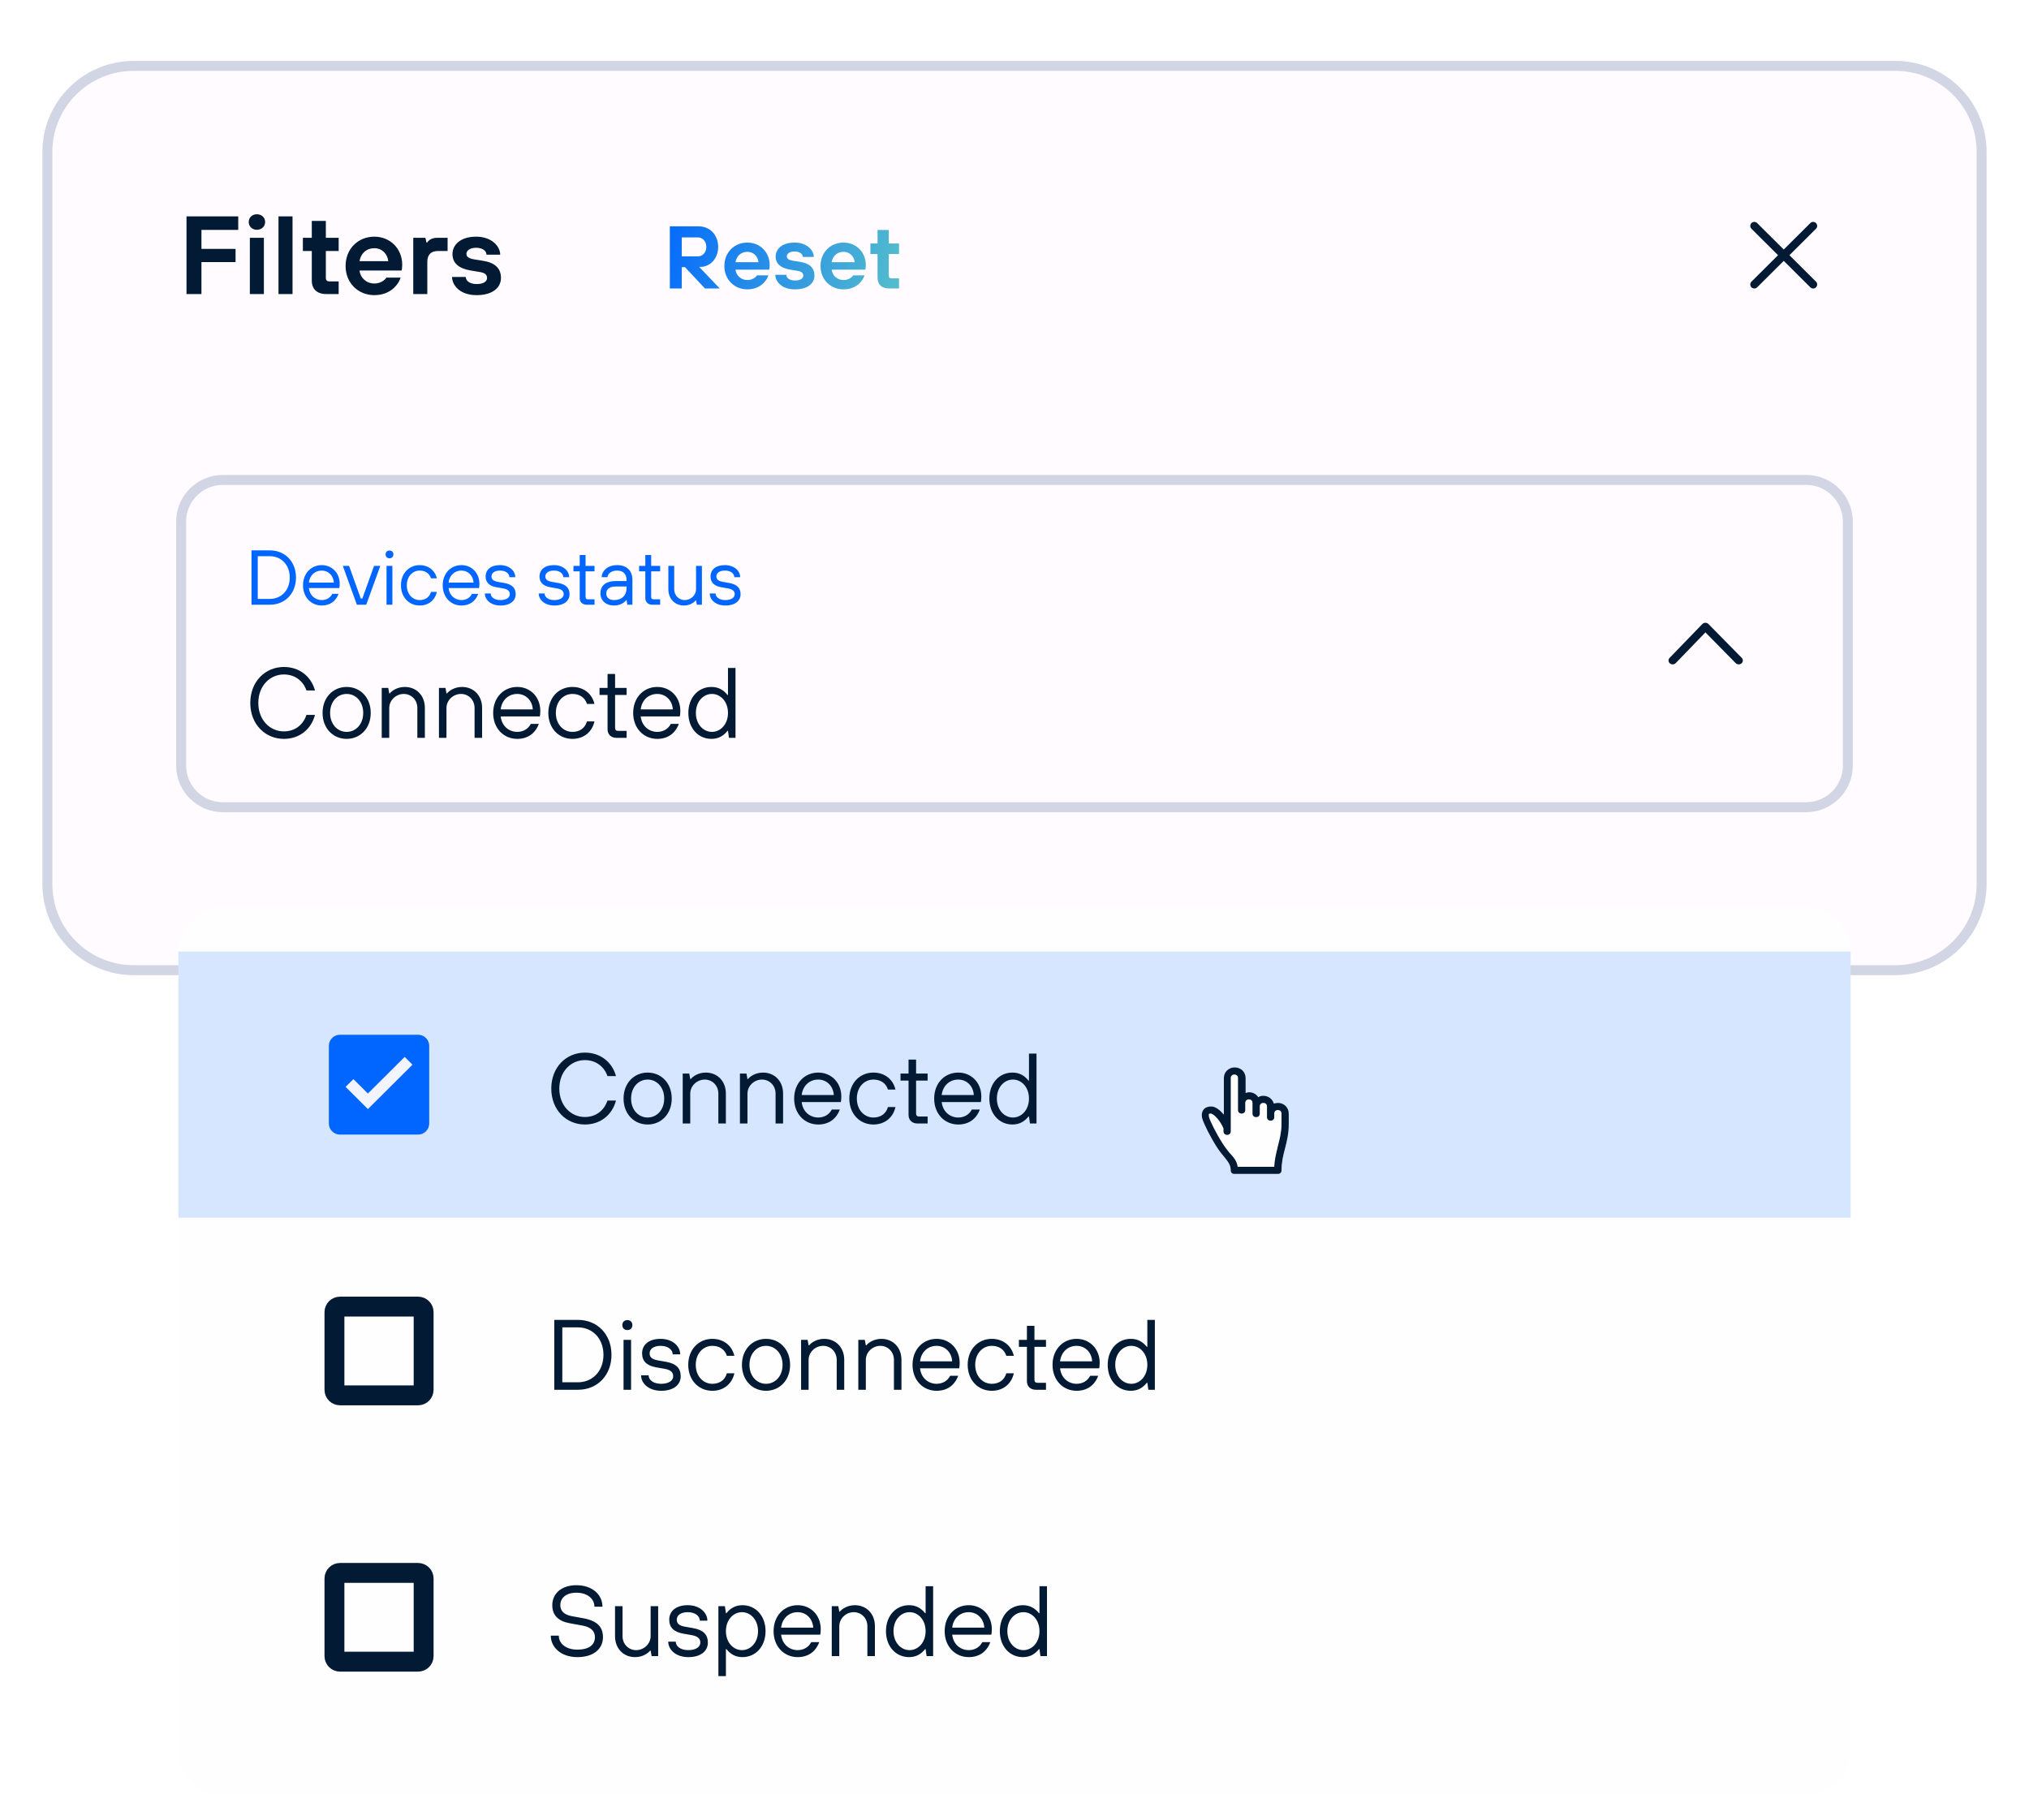 <svg width="204" height="183" viewBox="0 0 204 183" fill="none" xmlns="http://www.w3.org/2000/svg">
<g clip-path="url(#clip0_1959_93016)">
<g filter="url(#filter0_dd_1959_93016)">
<path d="M190.549 3.348H13.45C8.498 3.348 4.483 7.344 4.483 12.274V85.921C4.483 90.851 8.498 94.848 13.45 94.848H190.549C195.502 94.848 199.516 90.851 199.516 85.921V12.274C199.516 7.344 195.502 3.348 190.549 3.348Z" fill="#FFFBFE"/>
<path d="M190.549 3.625H13.45C8.653 3.625 4.764 7.497 4.764 12.273V85.919C4.764 90.695 8.653 94.567 13.45 94.567H190.549C195.347 94.567 199.236 90.695 199.236 85.919V12.273C199.236 7.497 195.347 3.625 190.549 3.625Z" stroke="#D1D5E4"/>
</g>
<path d="M20.254 29.57V26.356H23.684V25.028H20.254V23.12H23.953V21.759H18.752V29.57H20.254ZM25.826 23.109C26.297 23.109 26.656 22.774 26.656 22.328C26.656 21.87 26.297 21.547 25.826 21.547C25.355 21.547 25.008 21.87 25.008 22.328C25.008 22.774 25.355 23.109 25.826 23.109ZM26.532 29.57V23.913H25.12V29.57H26.532ZM29.412 29.57V21.759H28V29.57H29.412ZM34.05 29.57V28.298H33.13C32.873 28.298 32.761 28.186 32.761 27.93V25.24H34.05V23.913H32.761V22.216H31.348V23.913H30.452V25.24H31.348V28.22C31.348 29.057 31.864 29.57 32.794 29.57H34.05ZM37.638 29.681C39.184 29.681 40.025 28.7 40.283 27.918H38.848C38.669 28.197 38.243 28.51 37.638 28.51C36.853 28.51 36.236 27.963 36.147 27.204H40.384C40.406 27.115 40.44 26.892 40.44 26.624C40.44 25.006 39.229 23.801 37.638 23.801C35.99 23.801 34.746 25.04 34.746 26.747C34.746 28.443 35.99 29.681 37.638 29.681ZM36.147 26.267C36.259 25.53 36.808 24.961 37.638 24.961C38.411 24.961 38.96 25.53 39.039 26.267H36.147ZM42.962 29.57V26.345C42.962 25.609 43.332 25.24 44.05 25.24H45.002V23.913H43.96C43.433 23.913 43.108 24.136 42.94 24.404H42.884L42.772 23.913H41.55V29.57H42.962ZM47.925 29.681C49.573 29.681 50.369 28.889 50.369 27.952C50.369 26.992 49.775 26.412 48.542 26.222L47.634 26.077C47.118 25.988 46.894 25.809 46.894 25.53C46.894 25.229 47.208 24.917 47.869 24.917C48.542 24.917 48.912 25.252 48.912 25.609H50.291C50.291 24.794 49.461 23.801 47.869 23.801C46.3 23.801 45.493 24.616 45.493 25.553C45.493 26.457 46.121 27.003 47.331 27.204L48.217 27.349C48.777 27.439 48.968 27.639 48.968 27.963C48.968 28.276 48.654 28.566 47.925 28.566C47.175 28.566 46.827 28.197 46.827 27.851H45.448C45.448 28.566 46.11 29.681 47.925 29.681Z" fill="#031A34"/>
<path d="M70.422 26.841C71.391 26.841 72.207 26.002 72.207 24.842C72.207 23.61 71.373 22.762 70.243 22.762H67.347V29.011H68.548V26.868H68.871L70.88 29.011H72.368L70.297 26.841H70.422ZM68.548 23.878H70.189C70.638 23.878 71.014 24.261 71.014 24.833C71.014 25.395 70.638 25.779 70.189 25.779H68.548V23.878ZM75.143 29.1C76.38 29.1 77.053 28.314 77.259 27.689H76.111C75.968 27.913 75.627 28.163 75.143 28.163C74.515 28.163 74.022 27.725 73.95 27.118H77.34C77.358 27.047 77.385 26.868 77.385 26.654C77.385 25.359 76.416 24.395 75.143 24.395C73.825 24.395 72.829 25.386 72.829 26.752C72.829 28.109 73.825 29.1 75.143 29.1ZM73.95 26.368C74.04 25.779 74.479 25.324 75.143 25.324C75.762 25.324 76.201 25.779 76.264 26.368H73.95ZM79.932 29.1C81.25 29.1 81.887 28.466 81.887 27.716C81.887 26.948 81.412 26.484 80.425 26.332L79.699 26.216C79.286 26.145 79.107 26.002 79.107 25.779C79.107 25.538 79.358 25.288 79.887 25.288C80.425 25.288 80.721 25.556 80.721 25.841H81.824C81.824 25.19 81.16 24.395 79.887 24.395C78.632 24.395 77.986 25.047 77.986 25.797C77.986 26.52 78.488 26.957 79.457 27.118L80.165 27.234C80.613 27.305 80.766 27.466 80.766 27.725C80.766 27.975 80.515 28.207 79.932 28.207C79.331 28.207 79.053 27.913 79.053 27.636H77.95C77.95 28.207 78.479 29.1 79.932 29.1ZM84.811 29.1C86.048 29.1 86.721 28.314 86.927 27.689H85.779C85.635 27.913 85.295 28.163 84.811 28.163C84.183 28.163 83.69 27.725 83.618 27.118H87.007C87.025 27.047 87.052 26.868 87.052 26.654C87.052 25.359 86.084 24.395 84.811 24.395C83.492 24.395 82.497 25.386 82.497 26.752C82.497 28.109 83.492 29.1 84.811 29.1ZM83.618 26.368C83.708 25.779 84.147 25.324 84.811 25.324C85.429 25.324 85.869 25.779 85.931 26.368H83.618ZM90.391 29.011V27.993H89.656C89.449 27.993 89.36 27.904 89.36 27.698V25.547H90.391V24.485H89.36V23.128H88.23V24.485H87.512V25.547H88.23V27.93C88.23 28.6 88.642 29.011 89.386 29.011H90.391Z" fill="white"/>
<path d="M70.422 26.841C71.391 26.841 72.207 26.002 72.207 24.842C72.207 23.61 71.373 22.762 70.243 22.762H67.347V29.011H68.548V26.868H68.871L70.88 29.011H72.368L70.297 26.841H70.422ZM68.548 23.878H70.189C70.638 23.878 71.014 24.261 71.014 24.833C71.014 25.395 70.638 25.779 70.189 25.779H68.548V23.878ZM75.143 29.1C76.38 29.1 77.053 28.314 77.259 27.689H76.111C75.968 27.913 75.627 28.163 75.143 28.163C74.515 28.163 74.022 27.725 73.95 27.118H77.34C77.358 27.047 77.385 26.868 77.385 26.654C77.385 25.359 76.416 24.395 75.143 24.395C73.825 24.395 72.829 25.386 72.829 26.752C72.829 28.109 73.825 29.1 75.143 29.1ZM73.95 26.368C74.04 25.779 74.479 25.324 75.143 25.324C75.762 25.324 76.201 25.779 76.264 26.368H73.95ZM79.932 29.1C81.25 29.1 81.887 28.466 81.887 27.716C81.887 26.948 81.412 26.484 80.425 26.332L79.699 26.216C79.286 26.145 79.107 26.002 79.107 25.779C79.107 25.538 79.358 25.288 79.887 25.288C80.425 25.288 80.721 25.556 80.721 25.841H81.824C81.824 25.19 81.16 24.395 79.887 24.395C78.632 24.395 77.986 25.047 77.986 25.797C77.986 26.52 78.488 26.957 79.457 27.118L80.165 27.234C80.613 27.305 80.766 27.466 80.766 27.725C80.766 27.975 80.515 28.207 79.932 28.207C79.331 28.207 79.053 27.913 79.053 27.636H77.95C77.95 28.207 78.479 29.1 79.932 29.1ZM84.811 29.1C86.048 29.1 86.721 28.314 86.927 27.689H85.779C85.635 27.913 85.295 28.163 84.811 28.163C84.183 28.163 83.69 27.725 83.618 27.118H87.007C87.025 27.047 87.052 26.868 87.052 26.654C87.052 25.359 86.084 24.395 84.811 24.395C83.492 24.395 82.497 25.386 82.497 26.752C82.497 28.109 83.492 29.1 84.811 29.1ZM83.618 26.368C83.708 25.779 84.147 25.324 84.811 25.324C85.429 25.324 85.869 25.779 85.931 26.368H83.618ZM90.391 29.011V27.993H89.656C89.449 27.993 89.36 27.904 89.36 27.698V25.547H90.391V24.485H89.36V23.128H88.23V24.485H87.512V25.547H88.23V27.93C88.23 28.6 88.642 29.011 89.386 29.011H90.391Z" fill="url(#paint0_linear_1959_93016)"/>
<path d="M182.054 28.93C182.212 29.05 182.44 29.038 182.584 28.893C182.742 28.736 182.742 28.481 182.584 28.324L179.913 25.664L182.584 23.005L182.621 22.963C182.741 22.805 182.73 22.579 182.584 22.435C182.426 22.277 182.17 22.277 182.012 22.435L179.341 25.094L176.669 22.434L176.627 22.398C176.469 22.278 176.241 22.29 176.096 22.434C175.938 22.592 175.938 22.847 176.096 23.004L178.768 25.664L176.096 28.324L176.06 28.365C175.939 28.523 175.951 28.749 176.096 28.894C176.254 29.051 176.51 29.051 176.669 28.894L179.341 26.234L182.012 28.893L182.054 28.93Z" fill="#031A34"/>
<path d="M181.582 48.262H22.417C20.096 48.262 18.214 50.135 18.214 52.446V76.995C18.214 79.306 20.096 81.179 22.417 81.179H181.582C183.903 81.179 185.785 79.306 185.785 76.995V52.446C185.785 50.135 183.903 48.262 181.582 48.262Z" fill="#FFFBFE"/>
<path d="M27.131 60.815C28.661 60.815 29.759 59.683 29.759 58.081C29.759 56.48 28.661 55.348 27.131 55.348H25.287V60.815H27.131ZM25.915 55.934H27.131C28.269 55.934 29.132 56.793 29.132 58.081C29.132 59.37 28.269 60.23 27.131 60.23H25.915V55.934ZM32.35 60.894C33.174 60.894 33.763 60.464 34.037 59.722H33.409C33.213 60.112 32.821 60.347 32.35 60.347C31.691 60.347 31.134 59.878 31.055 59.136H34.115C34.131 59.089 34.155 58.933 34.155 58.706C34.155 57.613 33.37 56.832 32.35 56.832C31.291 56.832 30.467 57.652 30.467 58.863C30.467 60.073 31.291 60.894 32.35 60.894ZM31.055 58.589C31.134 57.886 31.644 57.379 32.35 57.379C33.017 57.379 33.527 57.886 33.566 58.589H31.055ZM36.823 60.815L38.235 56.91H37.607L36.431 60.191H36.274L35.097 56.91H34.469L35.881 60.815H36.823ZM39.161 56.144C39.396 56.144 39.553 55.988 39.553 55.754C39.553 55.52 39.396 55.363 39.161 55.363C38.926 55.363 38.769 55.52 38.769 55.754C38.769 55.988 38.926 56.144 39.161 56.144ZM39.451 60.815V56.91H38.863V60.815H39.451ZM42.196 60.894C43.059 60.894 43.726 60.386 43.922 59.526H43.334C43.177 60.073 42.745 60.347 42.196 60.347C41.49 60.347 40.902 59.761 40.902 58.863C40.902 57.964 41.49 57.379 42.196 57.379C42.745 57.379 43.177 57.652 43.334 58.16H43.922C43.726 57.34 43.059 56.832 42.196 56.832C41.137 56.832 40.313 57.652 40.313 58.863C40.313 60.073 41.137 60.894 42.196 60.894ZM46.395 60.894C47.219 60.894 47.807 60.464 48.082 59.722H47.454C47.258 60.112 46.866 60.347 46.395 60.347C45.736 60.347 45.179 59.878 45.1 59.136H48.16C48.176 59.089 48.2 58.933 48.2 58.706C48.2 57.613 47.415 56.832 46.395 56.832C45.336 56.832 44.512 57.652 44.512 58.863C44.512 60.073 45.336 60.894 46.395 60.894ZM45.1 58.589C45.179 57.886 45.689 57.379 46.395 57.379C47.062 57.379 47.572 57.886 47.611 58.589H45.1ZM50.317 60.894C51.337 60.894 51.847 60.386 51.847 59.761C51.847 59.136 51.493 58.769 50.709 58.628L50.042 58.511C49.571 58.425 49.414 58.238 49.414 57.964C49.414 57.652 49.689 57.379 50.277 57.379C50.866 57.379 51.219 57.691 51.219 58.042H51.807C51.807 57.418 51.219 56.832 50.277 56.832C49.297 56.832 48.826 57.34 48.826 57.964C48.826 58.581 49.203 58.933 49.924 59.058L50.591 59.175C51.062 59.261 51.258 59.448 51.258 59.761C51.258 60.073 50.944 60.347 50.317 60.347C49.689 60.347 49.336 60.034 49.336 59.683H48.747C48.747 60.308 49.336 60.894 50.317 60.894ZM55.734 60.894C56.754 60.894 57.264 60.386 57.264 59.761C57.264 59.136 56.911 58.769 56.126 58.628L55.459 58.511C54.989 58.425 54.832 58.238 54.832 57.964C54.832 57.652 55.106 57.379 55.695 57.379C56.283 57.379 56.636 57.691 56.636 58.042H57.225C57.225 57.418 56.636 56.832 55.695 56.832C54.714 56.832 54.243 57.34 54.243 57.964C54.243 58.581 54.62 58.933 55.342 59.058L56.008 59.175C56.48 59.261 56.676 59.448 56.676 59.761C56.676 60.073 56.362 60.347 55.734 60.347C55.106 60.347 54.753 60.034 54.753 59.683H54.165C54.165 60.308 54.753 60.894 55.734 60.894ZM59.776 60.815V60.269H59.109C58.952 60.269 58.874 60.191 58.874 60.034V57.457H59.776V56.91H58.874V55.816H58.285V56.91H57.657V57.457H58.285V60.151C58.285 60.542 58.56 60.815 58.991 60.815H59.776ZM61.74 60.894C62.368 60.894 62.807 60.581 62.956 60.347H62.996L63.074 60.815H63.584V58.316C63.584 57.379 62.996 56.832 62.054 56.832C61.073 56.832 60.524 57.418 60.485 58.042H61.073C61.113 57.691 61.466 57.379 62.054 57.379C62.643 57.379 62.996 57.73 62.996 58.316V58.433H61.937C60.838 58.433 60.367 58.941 60.367 59.683C60.367 60.386 60.916 60.894 61.74 60.894ZM61.74 60.347C61.23 60.347 60.956 60.073 60.956 59.683C60.956 59.292 61.23 58.98 61.937 58.98H62.996V59.136C62.996 59.878 62.525 60.347 61.74 60.347ZM66.374 60.815V60.269H65.707C65.55 60.269 65.471 60.191 65.471 60.034V57.457H66.374V56.91H65.471V55.816H64.883V56.91H64.255V57.457H64.883V60.151C64.883 60.542 65.157 60.815 65.589 60.815H66.374ZM68.767 60.894C69.34 60.894 69.756 60.612 69.944 60.386H69.983L70.062 60.815H70.572V56.91H69.983V59.253C69.983 59.839 69.473 60.347 68.846 60.347C68.257 60.347 67.786 59.878 67.786 59.253V56.91H67.198V59.253C67.198 60.23 67.865 60.894 68.767 60.894ZM72.928 60.894C73.948 60.894 74.458 60.386 74.458 59.761C74.458 59.136 74.105 58.769 73.32 58.628L72.653 58.511C72.183 58.425 72.025 58.238 72.025 57.964C72.025 57.652 72.3 57.379 72.889 57.379C73.477 57.379 73.83 57.691 73.83 58.042H74.419C74.419 57.418 73.83 56.832 72.889 56.832C71.908 56.832 71.437 57.34 71.437 57.964C71.437 58.581 71.814 58.933 72.535 59.058L73.203 59.175C73.673 59.261 73.869 59.448 73.869 59.761C73.869 60.073 73.555 60.347 72.928 60.347C72.3 60.347 71.947 60.034 71.947 59.683H71.359C71.359 60.308 71.947 60.894 72.928 60.894Z" fill="#0066FF"/>
<path d="M28.544 74.305C30.057 74.305 31.267 73.401 31.671 71.895H30.813C30.46 72.949 29.603 73.552 28.544 73.552C27.131 73.552 25.971 72.397 25.971 70.69C25.971 68.982 27.131 67.827 28.544 67.827C29.603 67.827 30.46 68.43 30.813 69.434H31.671C31.267 67.978 30.057 67.074 28.544 67.074C26.677 67.074 25.164 68.53 25.164 70.69C25.164 72.849 26.677 74.305 28.544 74.305ZM34.853 74.305C36.215 74.305 37.274 73.251 37.274 71.694C37.274 70.137 36.215 69.083 34.853 69.083C33.491 69.083 32.432 70.137 32.432 71.694C32.432 73.251 33.491 74.305 34.853 74.305ZM34.853 73.602C33.945 73.602 33.189 72.849 33.189 71.694C33.189 70.539 33.945 69.786 34.853 69.786C35.761 69.786 36.518 70.539 36.518 71.694C36.518 72.849 35.761 73.602 34.853 73.602ZM39.136 74.204V71.192C39.136 70.439 39.792 69.786 40.599 69.786C41.356 69.786 41.961 70.388 41.961 71.192V74.204H42.717V71.192C42.717 69.936 41.86 69.083 40.7 69.083C39.963 69.083 39.409 69.454 39.187 69.736H39.136L39.035 69.183H38.38V74.204H39.136ZM44.889 74.204V71.192C44.889 70.439 45.545 69.786 46.352 69.786C47.109 69.786 47.714 70.388 47.714 71.192V74.204H48.471V71.192C48.471 69.936 47.613 69.083 46.453 69.083C45.717 69.083 45.162 69.454 44.94 69.736H44.889L44.789 69.183H44.133V74.204H44.889ZM52.005 74.305C53.064 74.305 53.821 73.753 54.173 72.799H53.367C53.114 73.301 52.61 73.602 52.005 73.602C51.157 73.602 50.441 72.999 50.34 72.045H54.274C54.295 71.985 54.325 71.784 54.325 71.493C54.325 70.087 53.316 69.083 52.005 69.083C50.643 69.083 49.584 70.137 49.584 71.694C49.584 73.251 50.643 74.305 52.005 74.305ZM50.34 71.342C50.441 70.439 51.097 69.786 52.005 69.786C52.862 69.786 53.518 70.439 53.568 71.342H50.34ZM57.551 74.305C58.66 74.305 59.518 73.652 59.77 72.547H59.014C58.812 73.251 58.257 73.602 57.551 73.602C56.643 73.602 55.886 72.849 55.886 71.694C55.886 70.539 56.643 69.786 57.551 69.786C58.257 69.786 58.812 70.137 59.014 70.79H59.77C59.518 69.736 58.66 69.083 57.551 69.083C56.189 69.083 55.13 70.137 55.13 71.694C55.13 73.251 56.189 74.305 57.551 74.305ZM63.002 74.204V73.501H62.145C61.943 73.501 61.842 73.401 61.842 73.2V69.886H63.002V69.183H61.842V67.777H61.085V69.183H60.278V69.886H61.085V73.351C61.085 73.853 61.438 74.204 61.993 74.204H63.002ZM66.082 74.305C67.141 74.305 67.898 73.753 68.251 72.799H67.444C67.192 73.301 66.688 73.602 66.082 73.602C65.235 73.602 64.519 72.999 64.418 72.045H68.352C68.372 71.985 68.403 71.784 68.403 71.493C68.403 70.087 67.394 69.083 66.082 69.083C64.721 69.083 63.661 70.137 63.661 71.694C63.661 73.251 64.721 74.305 66.082 74.305ZM64.418 71.342C64.519 70.439 65.174 69.786 66.082 69.786C66.94 69.786 67.596 70.439 67.646 71.342H64.418ZM71.528 74.305C72.234 74.305 72.739 74.004 73.142 73.501H73.193L73.293 74.204H73.949V67.175H73.193V69.886H73.142C72.739 69.384 72.234 69.083 71.528 69.083C70.217 69.083 69.208 70.137 69.208 71.694C69.208 73.251 70.217 74.305 71.528 74.305ZM71.579 73.602C70.721 73.602 69.965 72.849 69.965 71.694C69.965 70.539 70.721 69.786 71.579 69.786C72.436 69.786 73.193 70.539 73.193 71.694C73.193 72.849 72.436 73.602 71.579 73.602Z" fill="#031A34"/>
<path d="M175.23 66.423C175.23 66.533 175.182 66.636 175.098 66.71C174.927 66.856 174.668 66.846 174.51 66.688L171.467 63.595L168.481 66.686C168.325 66.845 168.065 66.856 167.894 66.711C167.728 66.571 167.711 66.33 167.857 66.17C167.86 66.167 167.862 66.164 167.865 66.161L171.156 62.757C171.235 62.675 171.346 62.629 171.462 62.629C171.577 62.628 171.689 62.673 171.769 62.753L175.12 66.159C175.191 66.23 175.23 66.325 175.23 66.423Z" fill="#031A34"/>
<path d="M181.582 48.262H22.417C20.096 48.262 18.214 50.135 18.214 52.446V76.995C18.214 79.306 20.096 81.179 22.417 81.179H181.582C183.903 81.179 185.785 79.306 185.785 76.995V52.446C185.785 50.135 183.903 48.262 181.582 48.262Z" stroke="#D1D5E4"/>
<g filter="url(#filter1_dd_1959_93016)">
<path d="M181.582 79.227H22.417C19.941 79.227 17.934 81.225 17.934 83.69V164.031C17.934 166.497 19.941 168.495 22.417 168.495H181.582C184.058 168.495 186.065 166.497 186.065 164.031V83.69C186.065 81.225 184.058 79.227 181.582 79.227Z" fill="#FEFEFF"/>
<path d="M186.065 83.691H17.934V110.472H186.065V83.691Z" fill="#0066FF" fill-opacity="0.16"/>
<path d="M42.032 92.059H34.186C33.567 92.059 33.065 92.558 33.065 93.174V100.985C33.065 101.602 33.567 102.101 34.186 102.101H42.032C42.651 102.101 43.153 101.602 43.153 100.985V93.174C43.153 92.558 42.651 92.059 42.032 92.059Z" fill="#0066FF"/>
<path d="M36.989 99.534L34.747 97.302L35.532 96.521L36.989 97.971L40.688 94.289L41.472 95.07L36.989 99.534Z" fill="#F2F4FF"/>
<path d="M58.806 101.086C60.319 101.086 61.53 100.182 61.934 98.676H61.076C60.723 99.73 59.865 100.333 58.806 100.333C57.394 100.333 56.234 99.178 56.234 97.471C56.234 95.764 57.394 94.609 58.806 94.609C59.865 94.609 60.723 95.211 61.076 96.216H61.934C61.53 94.759 60.319 93.856 58.806 93.856C56.94 93.856 55.427 95.312 55.427 97.471C55.427 99.63 56.94 101.086 58.806 101.086ZM65.116 101.086C66.478 101.086 67.537 100.032 67.537 98.475C67.537 96.918 66.478 95.864 65.116 95.864C63.754 95.864 62.694 96.918 62.694 98.475C62.694 100.032 63.754 101.086 65.116 101.086ZM65.116 100.383C64.208 100.383 63.451 99.63 63.451 98.475C63.451 97.32 64.208 96.567 65.116 96.567C66.024 96.567 66.78 97.32 66.78 98.475C66.78 99.63 66.024 100.383 65.116 100.383ZM69.399 100.986V97.973C69.399 97.22 70.055 96.567 70.862 96.567C71.618 96.567 72.224 97.17 72.224 97.973V100.986H72.98V97.973C72.98 96.718 72.123 95.864 70.963 95.864C70.226 95.864 69.671 96.236 69.45 96.517H69.399L69.298 95.964H68.642V100.986H69.399ZM75.152 100.986V97.973C75.152 97.22 75.808 96.567 76.615 96.567C77.371 96.567 77.977 97.17 77.977 97.973V100.986H78.733V97.973C78.733 96.718 77.876 95.864 76.716 95.864C75.979 95.864 75.424 96.236 75.202 96.517H75.152L75.051 95.964H74.395V100.986H75.152ZM82.267 101.086C83.327 101.086 84.083 100.534 84.436 99.58H83.629C83.377 100.082 82.873 100.383 82.267 100.383C81.42 100.383 80.704 99.781 80.603 98.827H84.537C84.557 98.766 84.588 98.566 84.588 98.274C84.588 96.868 83.579 95.864 82.267 95.864C80.906 95.864 79.846 96.918 79.846 98.475C79.846 100.032 80.906 101.086 82.267 101.086ZM80.603 98.124C80.704 97.22 81.359 96.567 82.267 96.567C83.125 96.567 83.781 97.22 83.831 98.124H80.603ZM87.813 101.086C88.923 101.086 89.781 100.433 90.033 99.329H89.276C89.074 100.032 88.52 100.383 87.813 100.383C86.906 100.383 86.149 99.63 86.149 98.475C86.149 97.32 86.906 96.567 87.813 96.567C88.52 96.567 89.074 96.918 89.276 97.571H90.033C89.781 96.517 88.923 95.864 87.813 95.864C86.452 95.864 85.392 96.918 85.392 98.475C85.392 100.032 86.452 101.086 87.813 101.086ZM93.265 100.986V100.283H92.407C92.206 100.283 92.105 100.182 92.105 99.981V96.667H93.265V95.964H92.105V94.558H91.348V95.964H90.541V96.667H91.348V100.132C91.348 100.634 91.701 100.986 92.256 100.986H93.265ZM96.345 101.086C97.404 101.086 98.161 100.534 98.514 99.58H97.707C97.455 100.082 96.95 100.383 96.345 100.383C95.498 100.383 94.781 99.781 94.68 98.827H98.615C98.635 98.766 98.665 98.566 98.665 98.274C98.665 96.868 97.656 95.864 96.345 95.864C94.983 95.864 93.924 96.918 93.924 98.475C93.924 100.032 94.983 101.086 96.345 101.086ZM94.68 98.124C94.781 97.22 95.437 96.567 96.345 96.567C97.203 96.567 97.858 97.22 97.909 98.124H94.68ZM101.791 101.086C102.497 101.086 103.001 100.785 103.405 100.283H103.455L103.556 100.986H104.212V93.956H103.455V96.667H103.405C103.001 96.165 102.497 95.864 101.791 95.864C100.479 95.864 99.471 96.918 99.471 98.475C99.471 100.032 100.479 101.086 101.791 101.086ZM101.841 100.383C100.984 100.383 100.227 99.63 100.227 98.475C100.227 97.32 100.984 96.567 101.841 96.567C102.699 96.567 103.455 97.32 103.455 98.475C103.455 99.63 102.699 100.383 101.841 100.383Z" fill="#031A34"/>
<path d="M186.065 110.469H17.934V137.249H186.065V110.469Z" fill="#FEFEFF"/>
<path d="M42.033 119.398H34.186C33.877 119.398 33.626 119.648 33.626 119.956V127.767C33.626 128.075 33.877 128.325 34.186 128.325H42.033C42.342 128.325 42.593 128.075 42.593 127.767V119.956C42.593 119.648 42.342 119.398 42.033 119.398Z" stroke="#031A34" stroke-width="2"/>
<path d="M58.1 127.764C60.067 127.764 61.48 126.308 61.48 124.249C61.48 122.191 60.067 120.734 58.1 120.734H55.73V127.764H58.1ZM56.536 121.488H58.1C59.563 121.488 60.673 122.592 60.673 124.249C60.673 125.906 59.563 127.011 58.1 127.011H56.536V121.488ZM63.076 121.759C63.378 121.759 63.58 121.558 63.58 121.257C63.58 120.955 63.378 120.754 63.076 120.754C62.773 120.754 62.571 120.955 62.571 121.257C62.571 121.558 62.773 121.759 63.076 121.759ZM63.449 127.764V122.743H62.692V127.764H63.449ZM66.474 127.865C67.785 127.865 68.441 127.212 68.441 126.408C68.441 125.605 67.987 125.133 66.978 124.952L66.121 124.802C65.515 124.691 65.314 124.45 65.314 124.099C65.314 123.697 65.667 123.345 66.423 123.345C67.18 123.345 67.634 123.747 67.634 124.199H68.39C68.39 123.396 67.634 122.642 66.423 122.642C65.162 122.642 64.557 123.295 64.557 124.099C64.557 124.892 65.041 125.344 65.969 125.505L66.827 125.655C67.432 125.766 67.684 126.007 67.684 126.408C67.684 126.81 67.281 127.162 66.474 127.162C65.667 127.162 65.213 126.76 65.213 126.308H64.456C64.456 127.111 65.213 127.865 66.474 127.865ZM71.618 127.865C72.728 127.865 73.585 127.212 73.837 126.107H73.081C72.879 126.81 72.324 127.162 71.618 127.162C70.71 127.162 69.953 126.408 69.953 125.254C69.953 124.099 70.71 123.345 71.618 123.345C72.324 123.345 72.879 123.697 73.081 124.35H73.837C73.585 123.295 72.728 122.642 71.618 122.642C70.256 122.642 69.197 123.697 69.197 125.254C69.197 126.81 70.256 127.865 71.618 127.865ZM77.017 127.865C78.379 127.865 79.438 126.81 79.438 125.254C79.438 123.697 78.379 122.642 77.017 122.642C75.655 122.642 74.596 123.697 74.596 125.254C74.596 126.81 75.655 127.865 77.017 127.865ZM77.017 127.162C76.109 127.162 75.352 126.408 75.352 125.254C75.352 124.099 76.109 123.345 77.017 123.345C77.925 123.345 78.681 124.099 78.681 125.254C78.681 126.408 77.925 127.162 77.017 127.162ZM81.299 127.764V124.751C81.299 123.998 81.955 123.345 82.762 123.345C83.519 123.345 84.124 123.948 84.124 124.751V127.764H84.881V124.751C84.881 123.496 84.023 122.642 82.863 122.642C82.127 122.642 81.572 123.014 81.35 123.295H81.299L81.199 122.743H80.543V127.764H81.299ZM87.053 127.764V124.751C87.053 123.998 87.709 123.345 88.516 123.345C89.272 123.345 89.878 123.948 89.878 124.751V127.764H90.634V124.751C90.634 123.496 89.777 122.642 88.617 122.642C87.88 122.642 87.325 123.014 87.103 123.295H87.053L86.952 122.743H86.296V127.764H87.053ZM94.168 127.865C95.227 127.865 95.984 127.312 96.337 126.358H95.53C95.278 126.86 94.773 127.162 94.168 127.162C93.32 127.162 92.604 126.559 92.503 125.605H96.438C96.458 125.545 96.488 125.344 96.488 125.053C96.488 123.647 95.479 122.642 94.168 122.642C92.806 122.642 91.747 123.697 91.747 125.254C91.747 126.81 92.806 127.865 94.168 127.865ZM92.503 124.902C92.604 123.998 93.26 123.345 94.168 123.345C95.025 123.345 95.681 123.998 95.731 124.902H92.503ZM99.715 127.865C100.824 127.865 101.682 127.212 101.934 126.107H101.177C100.975 126.81 100.421 127.162 99.715 127.162C98.807 127.162 98.05 126.408 98.05 125.254C98.05 124.099 98.807 123.345 99.715 123.345C100.421 123.345 100.975 123.697 101.177 124.35H101.934C101.682 123.295 100.824 122.642 99.715 122.642C98.353 122.642 97.293 123.697 97.293 125.254C97.293 126.81 98.353 127.865 99.715 127.865ZM105.166 127.764V127.061H104.308C104.107 127.061 104.006 126.961 104.006 126.76V123.446H105.166V122.743H104.006V121.337H103.249V122.743H102.442V123.446H103.249V126.911C103.249 127.413 103.602 127.764 104.157 127.764H105.166ZM108.245 127.865C109.305 127.865 110.061 127.312 110.414 126.358H109.607C109.355 126.86 108.851 127.162 108.245 127.162C107.398 127.162 106.682 126.559 106.581 125.605H110.515C110.535 125.545 110.566 125.344 110.566 125.053C110.566 123.647 109.557 122.642 108.245 122.642C106.884 122.642 105.824 123.697 105.824 125.254C105.824 126.81 106.884 127.865 108.245 127.865ZM106.581 124.902C106.682 123.998 107.338 123.345 108.245 123.345C109.103 123.345 109.759 123.998 109.809 124.902H106.581ZM113.691 127.865C114.397 127.865 114.902 127.563 115.305 127.061H115.356L115.457 127.764H116.112V120.734H115.356V123.446H115.305C114.902 122.944 114.397 122.642 113.691 122.642C112.38 122.642 111.371 123.697 111.371 125.254C111.371 126.81 112.38 127.865 113.691 127.865ZM113.742 127.162C112.884 127.162 112.128 126.408 112.128 125.254C112.128 124.099 112.884 123.345 113.742 123.345C114.599 123.345 115.356 124.099 115.356 125.254C115.356 126.408 114.599 127.162 113.742 127.162Z" fill="#031A34"/>
<path d="M186.065 137.25H17.934V164.03H186.065V137.25Z" fill="#FEFEFF"/>
<path d="M42.033 146.18H34.186C33.877 146.18 33.626 146.429 33.626 146.738V154.549C33.626 154.857 33.877 155.107 34.186 155.107H42.033C42.342 155.107 42.593 154.857 42.593 154.549V146.738C42.593 146.429 42.342 146.18 42.033 146.18Z" stroke="#031A34" stroke-width="2"/>
<path d="M58.05 154.649C59.715 154.649 60.623 153.795 60.623 152.64C60.623 151.586 60.017 150.983 58.605 150.732L57.495 150.531C56.699 150.391 56.335 149.979 56.335 149.427C56.335 148.724 56.89 148.171 57.949 148.171C59.109 148.171 59.765 148.824 59.765 149.577H60.572C60.572 148.372 59.563 147.418 57.949 147.418C56.436 147.418 55.528 148.272 55.528 149.427C55.528 150.431 56.123 151.023 57.243 151.234L58.605 151.485C59.412 151.636 59.816 152.038 59.816 152.64C59.816 153.343 59.311 153.895 58.05 153.895C56.84 153.895 56.184 153.243 56.184 152.49H55.377C55.377 153.644 56.386 154.649 58.05 154.649ZM63.853 154.649C64.59 154.649 65.124 154.287 65.366 153.996H65.417L65.517 154.548H66.173V149.527H65.417V152.54C65.417 153.293 64.761 153.946 63.954 153.946C63.197 153.946 62.592 153.343 62.592 152.54V149.527H61.836V152.54C61.836 153.795 62.693 154.649 63.853 154.649ZM69.203 154.649C70.514 154.649 71.17 153.996 71.17 153.193C71.17 152.389 70.716 151.917 69.707 151.736L68.85 151.586C68.245 151.475 68.043 151.234 68.043 150.883C68.043 150.481 68.396 150.129 69.153 150.129C69.909 150.129 70.363 150.531 70.363 150.983H71.12C71.12 150.18 70.363 149.427 69.153 149.427C67.892 149.427 67.286 150.079 67.286 150.883C67.286 151.676 67.77 152.128 68.699 152.289L69.556 152.439C70.161 152.55 70.413 152.791 70.413 153.193C70.413 153.594 70.01 153.946 69.203 153.946C68.396 153.946 67.942 153.544 67.942 153.092H67.185C67.185 153.896 67.942 154.649 69.203 154.649ZM72.985 156.557V153.845H73.036C73.439 154.347 73.944 154.649 74.65 154.649C75.961 154.649 76.97 153.594 76.97 152.038C76.97 150.481 75.961 149.427 74.65 149.427C73.944 149.427 73.439 149.728 73.036 150.23H72.985L72.885 149.527H72.229V156.557H72.985ZM74.6 153.946C73.742 153.946 72.985 153.193 72.985 152.038C72.985 150.883 73.742 150.129 74.6 150.129C75.457 150.129 76.213 150.883 76.213 152.038C76.213 153.193 75.457 153.946 74.6 153.946ZM80.199 154.649C81.259 154.649 82.015 154.096 82.368 153.142H81.561C81.309 153.644 80.805 153.946 80.199 153.946C79.352 153.946 78.636 153.343 78.535 152.389H82.469C82.489 152.329 82.52 152.128 82.52 151.837C82.52 150.431 81.511 149.427 80.199 149.427C78.838 149.427 77.778 150.481 77.778 152.038C77.778 153.594 78.838 154.649 80.199 154.649ZM78.535 151.686C78.636 150.782 79.291 150.129 80.199 150.129C81.057 150.129 81.713 150.782 81.763 151.686H78.535ZM84.384 154.548V151.535C84.384 150.782 85.039 150.129 85.846 150.129C86.603 150.129 87.208 150.732 87.208 151.535V154.548H87.965V151.535C87.965 150.28 87.107 149.427 85.947 149.427C85.211 149.427 84.656 149.798 84.434 150.079H84.384L84.283 149.527H83.627V154.548H84.384ZM91.398 154.649C92.104 154.649 92.609 154.347 93.012 153.845H93.063L93.163 154.548H93.819V147.518H93.063V150.23H93.012C92.609 149.728 92.104 149.427 91.398 149.427C90.087 149.427 89.078 150.481 89.078 152.038C89.078 153.594 90.087 154.649 91.398 154.649ZM91.448 153.946C90.591 153.946 89.835 153.193 89.835 152.038C89.835 150.883 90.591 150.129 91.448 150.129C92.306 150.129 93.063 150.883 93.063 152.038C93.063 153.193 92.306 153.946 91.448 153.946ZM97.4 154.649C98.459 154.649 99.216 154.096 99.569 153.142H98.762C98.51 153.644 98.005 153.946 97.4 153.946C96.552 153.946 95.836 153.343 95.735 152.389H99.67C99.69 152.329 99.72 152.128 99.72 151.837C99.72 150.431 98.711 149.427 97.4 149.427C96.038 149.427 94.979 150.481 94.979 152.038C94.979 153.594 96.038 154.649 97.4 154.649ZM95.735 151.686C95.836 150.782 96.492 150.129 97.4 150.129C98.257 150.129 98.913 150.782 98.963 151.686H95.735ZM102.845 154.649C103.551 154.649 104.056 154.347 104.459 153.845H104.51L104.61 154.548H105.266V147.518H104.51V150.23H104.459C104.056 149.728 103.551 149.427 102.845 149.427C101.534 149.427 100.525 150.481 100.525 152.038C100.525 153.594 101.534 154.649 102.845 154.649ZM102.896 153.946C102.038 153.946 101.281 153.193 101.281 152.038C101.281 150.883 102.038 150.129 102.896 150.129C103.753 150.129 104.51 150.883 104.51 152.038C104.51 153.193 103.753 153.946 102.896 153.946Z" fill="#031A34"/>
</g>
<path d="M128.48 118.056H124.107C123.888 118.056 123.742 117.913 123.742 117.699C123.742 117.163 123.487 116.842 123.087 116.342C122.868 116.092 122.613 115.771 122.358 115.378C121.665 114.307 121.046 113.021 120.9 112.557C120.754 112.093 120.863 111.771 121.009 111.593C121.155 111.379 121.446 111.272 121.775 111.272C122.212 111.272 122.649 111.629 123.05 112.093V108.415C123.05 107.808 123.524 107.344 124.144 107.344C124.763 107.344 125.237 107.808 125.237 108.415V109.915C125.346 109.879 125.456 109.843 125.601 109.843C126.002 109.843 126.33 110.058 126.513 110.343C126.658 110.236 126.841 110.2 127.023 110.2C127.533 110.2 127.934 110.522 128.08 110.986C128.189 110.95 128.335 110.914 128.48 110.914C129.1 110.914 129.574 111.379 129.574 111.986V113.057C129.574 113.985 129.392 114.735 129.21 115.449C129.027 116.163 128.845 116.842 128.845 117.699C128.845 117.913 128.699 118.056 128.48 118.056Z" fill="#FEFEFF"/>
<path fill-rule="evenodd" clip-rule="evenodd" d="M124.107 118.056H128.48C128.699 118.056 128.845 117.913 128.845 117.699C128.845 116.875 129.013 116.216 129.188 115.532C129.195 115.505 129.202 115.477 129.21 115.449C129.392 114.735 129.574 113.985 129.574 113.057V111.986C129.574 111.379 129.1 110.914 128.48 110.914C128.335 110.914 128.189 110.95 128.08 110.986C127.934 110.522 127.533 110.2 127.023 110.2C126.841 110.2 126.658 110.236 126.513 110.343C126.33 110.058 126.002 109.843 125.601 109.843C125.456 109.843 125.346 109.879 125.237 109.915V108.415C125.237 107.808 124.763 107.344 124.144 107.344C123.524 107.344 123.05 107.808 123.05 108.415V112.093C122.649 111.629 122.212 111.272 121.775 111.272C121.446 111.272 121.155 111.379 121.009 111.593C120.863 111.771 120.754 112.093 120.9 112.557C121.046 113.021 121.665 114.307 122.358 115.378C122.613 115.771 122.868 116.092 123.087 116.342C123.487 116.842 123.742 117.163 123.742 117.699C123.742 117.913 123.888 118.056 124.107 118.056ZM128.116 117.342H124.435C124.362 116.735 123.997 116.342 123.597 115.914C123.542 115.842 123.487 115.773 123.432 115.704C123.269 115.496 123.105 115.289 122.941 115.021C122.212 113.878 121.665 112.736 121.556 112.343C121.519 112.164 121.519 112.057 121.556 112.021C121.592 111.986 121.665 111.986 121.738 111.986C121.993 111.986 122.685 112.664 123.014 113.485V113.771C123.014 113.985 123.16 114.128 123.378 114.128C123.597 114.128 123.742 113.985 123.742 113.771V108.415C123.742 108.201 123.888 108.058 124.107 108.058C124.326 108.058 124.472 108.201 124.472 108.415V111.629C124.472 111.843 124.617 111.986 124.836 111.986C125.054 111.986 125.2 111.843 125.2 111.629V110.914C125.2 110.7 125.346 110.557 125.565 110.557C125.784 110.557 125.929 110.7 125.929 110.914V111.986C125.929 112.2 126.075 112.343 126.294 112.343C126.513 112.343 126.658 112.2 126.658 111.986V111.272C126.658 111.057 126.804 110.914 127.023 110.914C127.241 110.914 127.387 111.057 127.387 111.272V112.343C127.387 112.557 127.533 112.7 127.752 112.7C127.97 112.7 128.116 112.557 128.116 112.343V111.986C128.116 111.771 128.262 111.629 128.48 111.629C128.699 111.629 128.845 111.771 128.845 111.986V113.057C128.845 113.845 128.677 114.503 128.502 115.185C128.495 115.214 128.488 115.242 128.48 115.271C128.456 115.38 128.43 115.488 128.404 115.597C128.277 116.134 128.146 116.689 128.116 117.342Z" fill="#031A34"/>
</g>
<defs>
<filter id="filter0_dd_1959_93016" x="-1.736" y="-0.875" width="207.473" height="103.941" filterUnits="userSpaceOnUse" color-interpolation-filters="sRGB">
<feFlood flood-opacity="0" result="BackgroundImageFix"/>
<feColorMatrix in="SourceAlpha" type="matrix" values="0 0 0 0 0 0 0 0 0 0 0 0 0 0 0 0 0 0 127 0" result="hardAlpha"/>
<feOffset dy="2"/>
<feGaussianBlur stdDeviation="3"/>
<feComposite in2="hardAlpha" operator="out"/>
<feColorMatrix type="matrix" values="0 0 0 0 0 0 0 0 0 0 0 0 0 0 0 0 0 0 0.15 0"/>
<feBlend mode="normal" in2="BackgroundImageFix" result="effect1_dropShadow_1959_93016"/>
<feColorMatrix in="SourceAlpha" type="matrix" values="0 0 0 0 0 0 0 0 0 0 0 0 0 0 0 0 0 0 127 0" result="hardAlpha"/>
<feOffset dy="1"/>
<feGaussianBlur stdDeviation="1"/>
<feComposite in2="hardAlpha" operator="out"/>
<feColorMatrix type="matrix" values="0 0 0 0 0 0 0 0 0 0 0 0 0 0 0 0 0 0 0.3 0"/>
<feBlend mode="normal" in2="effect1_dropShadow_1959_93016" result="effect2_dropShadow_1959_93016"/>
<feBlend mode="normal" in="SourceGraphic" in2="effect2_dropShadow_1959_93016" result="shape"/>
</filter>
<filter id="filter1_dd_1959_93016" x="5.934" y="75.227" width="192.132" height="113.27" filterUnits="userSpaceOnUse" color-interpolation-filters="sRGB">
<feFlood flood-opacity="0" result="BackgroundImageFix"/>
<feColorMatrix in="SourceAlpha" type="matrix" values="0 0 0 0 0 0 0 0 0 0 0 0 0 0 0 0 0 0 127 0" result="hardAlpha"/>
<feOffset dy="4"/>
<feGaussianBlur stdDeviation="2"/>
<feComposite in2="hardAlpha" operator="out"/>
<feColorMatrix type="matrix" values="0 0 0 0 0 0 0 0 0 0 0 0 0 0 0 0 0 0 0.3 0"/>
<feBlend mode="normal" in2="BackgroundImageFix" result="effect1_dropShadow_1959_93016"/>
<feColorMatrix in="SourceAlpha" type="matrix" values="0 0 0 0 0 0 0 0 0 0 0 0 0 0 0 0 0 0 127 0" result="hardAlpha"/>
<feOffset dy="8"/>
<feGaussianBlur stdDeviation="6"/>
<feComposite in2="hardAlpha" operator="out"/>
<feColorMatrix type="matrix" values="0 0 0 0 0 0 0 0 0 0 0 0 0 0 0 0 0 0 0.15 0"/>
<feBlend mode="normal" in2="effect1_dropShadow_1959_93016" result="effect2_dropShadow_1959_93016"/>
<feBlend mode="normal" in="SourceGraphic" in2="effect2_dropShadow_1959_93016" result="shape"/>
</filter>
<linearGradient id="paint0_linear_1959_93016" x1="66.692" y1="18.968" x2="92.506" y2="26.401" gradientUnits="userSpaceOnUse">
<stop stop-color="#0066FF"/>
<stop offset="1" stop-color="#59C2C9"/>
</linearGradient>
<clipPath id="clip0_1959_93016">
<rect width="204" height="183" fill="white"/>
</clipPath>
</defs>
</svg>
